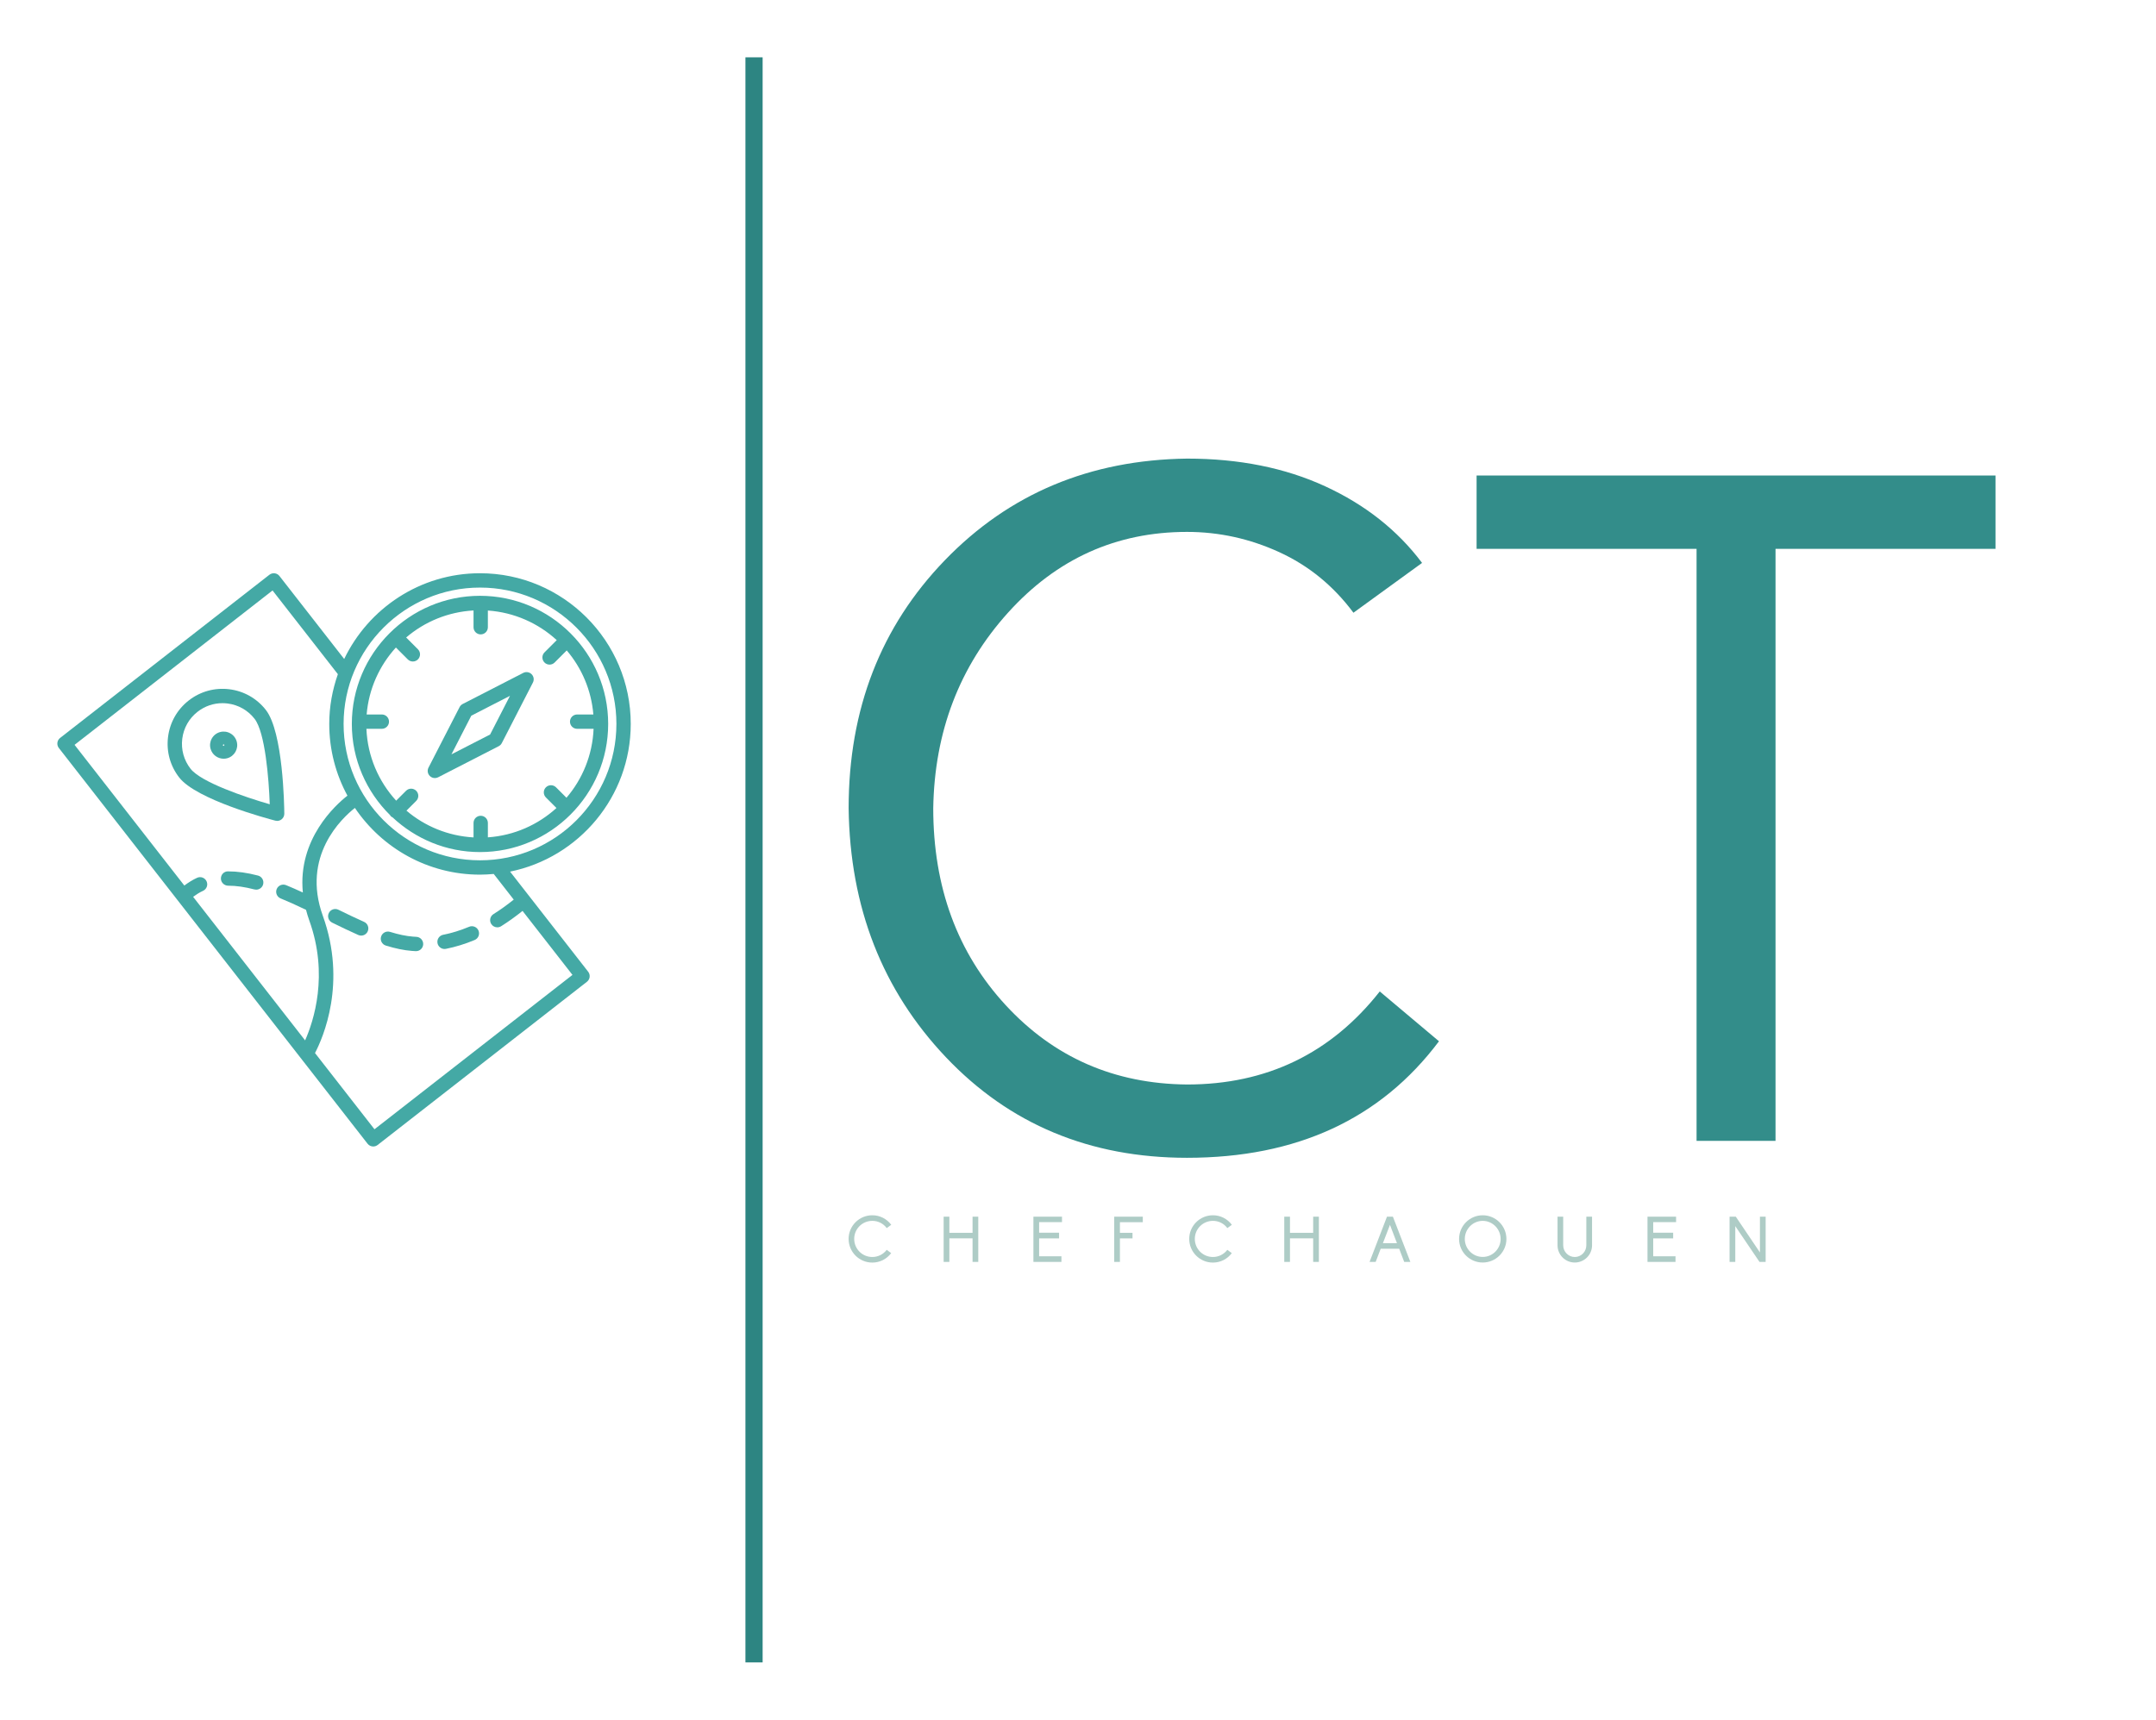 
        <svg xmlns="http://www.w3.org/2000/svg" xmlns:xlink="http://www.w3.org/1999/xlink" version="1.1" width="3168.539" 
        height="2528.09" viewBox="0 0 3168.539 2528.09">
			
			<g transform="scale(8.427) translate(10, 10)">
				<defs id="SvgjsDefs1033"></defs><g id="SvgjsG1034" featureKey="LwVBM5-0" transform="matrix(1.25,0,0,1.25,-12.657,77.5)" fill="#44a9a5"><path xmlns="http://www.w3.org/2000/svg" d="M33.33,35.885c0.168,0,0.339-0.022,0.508-0.069c1.005-0.281,1.595-1.328,1.313-2.333c-0.136-0.487-0.453-0.893-0.895-1.141  s-0.95-0.309-1.437-0.175c-0.487,0.136-0.893,0.452-1.142,0.894c-0.249,0.44-0.312,0.952-0.175,1.439  C31.737,35.336,32.5,35.885,33.33,35.885z M33.301,33.889c0.01-0.002,0.019-0.004,0.028-0.004c0.046,0,0.088,0.031,0.101,0.078  l-0.072,0.131c-0.044,0.014-0.118-0.024-0.132-0.074C33.21,33.964,33.242,33.905,33.301,33.889z"></path><path xmlns="http://www.w3.org/2000/svg" d="M40.539,44.528c0.083,0.021,0.168,0.032,0.252,0.032c0.221,0,0.438-0.073,0.615-0.212c0.245-0.191,0.388-0.485,0.385-0.797  c-0.01-1.156-0.169-11.389-2.572-14.47c-1.259-1.614-3.071-2.642-5.103-2.893c-2.026-0.248-4.039,0.304-5.654,1.563  c-1.614,1.259-2.642,3.071-2.893,5.104c-0.252,2.032,0.304,4.04,1.563,5.654C29.535,41.591,39.42,44.236,40.539,44.528z   M27.554,33.102c0.186-1.502,0.945-2.842,2.139-3.772c1.005-0.784,2.217-1.198,3.472-1.198c0.234,0,0.471,0.015,0.707,0.044  c1.501,0.186,2.841,0.944,3.771,2.138c1.474,1.89,1.993,8.358,2.117,11.927c-3.43-0.99-9.576-3.069-11.051-4.959  C27.778,36.087,27.368,34.604,27.554,33.102z"></path><path xmlns="http://www.w3.org/2000/svg" d="M52.922,58.654c-1.188-0.526-2.424-1.125-3.581-1.693c-0.498-0.244-1.095-0.04-1.338,0.457  c-0.243,0.495-0.039,1.095,0.457,1.338c1.176,0.578,2.432,1.187,3.651,1.727c0.132,0.059,0.27,0.086,0.404,0.086  c0.384,0,0.75-0.222,0.915-0.595C53.654,59.468,53.427,58.878,52.922,58.654z"></path><path xmlns="http://www.w3.org/2000/svg" d="M38.125,52.191c-1.512-0.395-2.871-0.586-4.201-0.586c-0.553,0-0.978,0.447-0.978,1s0.47,1,1.022,1  c1.112,0,2.307,0.171,3.65,0.521c0.085,0.021,0.17,0.032,0.254,0.032c0.443,0,0.85-0.298,0.967-0.747  C38.979,52.877,38.659,52.331,38.125,52.191z"></path><path xmlns="http://www.w3.org/2000/svg" d="M67.577,59.337c-1.209,0.506-2.428,0.883-3.623,1.118c-0.542,0.107-0.895,0.634-0.788,1.175  c0.095,0.477,0.513,0.807,0.98,0.807c0.064,0,0.129-0.006,0.194-0.019c1.327-0.263,2.676-0.678,4.008-1.235  c0.51-0.214,0.75-0.8,0.537-1.309C68.671,59.364,68.086,59.124,67.577,59.337z"></path><path xmlns="http://www.w3.org/2000/svg" d="M60.217,60.741c-0.153-0.007-0.307-0.017-0.466-0.029c-0.964-0.075-2.012-0.291-3.204-0.662  c-0.53-0.163-1.088,0.132-1.252,0.658c-0.164,0.527,0.131,1.088,0.658,1.252c1.337,0.415,2.528,0.659,3.639,0.746  c0.178,0.015,0.354,0.024,0.529,0.033c0.017,0.001,0.032,0.001,0.049,0.001c0.53,0,0.973-0.417,0.998-0.952  C61.194,61.236,60.769,60.768,60.217,60.741z"></path><path xmlns="http://www.w3.org/2000/svg" d="M69.094,10c-8.348,0-15.553,4.901-18.948,11.966l-9.032-11.581c-0.163-0.209-0.402-0.345-0.665-0.377  c-0.263-0.031-0.529,0.041-0.738,0.204L10.51,32.986c-0.209,0.163-0.345,0.402-0.377,0.665c-0.033,0.264,0.041,0.529,0.204,0.738  l43.072,55.226C53.605,89.868,53.9,90,54.198,90c0.215,0,0.432-0.069,0.614-0.212l29.201-22.774  c0.209-0.163,0.345-0.402,0.377-0.665c0.033-0.264-0.041-0.529-0.204-0.738L73.291,51.64c9.592-1.951,16.834-10.449,16.834-20.609  C90.125,19.435,80.69,10,69.094,10z M40.152,12.403l9.113,11.684c-0.765,2.178-1.203,4.508-1.203,6.944  c0,3.62,0.92,7.028,2.537,10.006c-1.657,1.298-6.95,6.071-6.221,13.516c-0.851-0.392-1.62-0.73-2.343-1.026  c-0.508-0.207-1.094,0.035-1.305,0.547c-0.209,0.511,0.036,1.095,0.547,1.305c1.038,0.425,2.168,0.932,3.544,1.592  c0.129,0.493,0.276,0.993,0.461,1.506c2.729,7.569,0.603,14.026-0.588,16.714L29.069,55.156c0.444-0.324,0.902-0.615,1.383-0.834  c0.502-0.229,0.725-0.821,0.496-1.324c-0.228-0.501-0.817-0.728-1.324-0.496c-0.623,0.283-1.213,0.659-1.782,1.08L12.528,33.948  L40.152,12.403z M73.801,55.546c-0.925,0.74-1.87,1.426-2.823,2.02c-0.469,0.293-0.611,0.91-0.319,1.378  c0.19,0.304,0.516,0.471,0.85,0.471c0.181,0,0.364-0.049,0.528-0.151c1.012-0.632,2.014-1.358,2.993-2.141l6.965,8.93L54.371,87.597  l-8.297-10.638c1.13-2.165,4.466-9.795,1.089-19.16c-2.997-8.312,2.631-13.592,4.477-15.048c3.781,5.612,10.193,9.312,17.454,9.312  c0.646,0,1.283-0.04,1.915-0.097L73.801,55.546z M69.094,50.062c-10.494,0-19.031-8.537-19.031-19.031S58.6,12,69.094,12  s19.031,8.537,19.031,19.031S79.588,50.062,69.094,50.062z"></path><path xmlns="http://www.w3.org/2000/svg" d="M69.094,13.149c-9.86,0-17.882,8.021-17.882,17.882c0,4.973,2.044,9.474,5.331,12.719c0.035,0.052,0.057,0.11,0.103,0.155  c0.074,0.074,0.163,0.121,0.252,0.167c3.198,2.993,7.48,4.841,12.196,4.841c9.86,0,17.882-8.021,17.882-17.882  S78.954,13.149,69.094,13.149z M57.361,20.365l1.658,1.658c0.195,0.195,0.451,0.293,0.707,0.293s0.512-0.098,0.707-0.293  c0.391-0.391,0.391-1.023,0-1.414l-1.642-1.642c2.561-2.191,5.824-3.57,9.401-3.773v2.34c0,0.553,0.447,1,1,1s1-0.447,1-1v-2.33  c3.693,0.255,7.036,1.773,9.609,4.131l-1.709,1.709c-0.391,0.391-0.391,1.023,0,1.414c0.195,0.195,0.451,0.293,0.707,0.293  s0.512-0.098,0.707-0.293l1.689-1.688c2.085,2.455,3.433,5.547,3.714,8.941h-2.262c-0.553,0-1,0.447-1,1s0.447,1,1,1h2.295  c-0.156,3.663-1.548,7.007-3.784,9.621l-1.456-1.456c-0.391-0.391-1.023-0.391-1.414,0s-0.391,1.023,0,1.414l1.473,1.473  c-2.568,2.336-5.894,3.84-9.568,4.094v-2.01c0-0.553-0.447-1-1-1s-1,0.447-1,1v2.02c-3.557-0.201-6.804-1.565-9.359-3.735  l1.359-1.36c0.391-0.391,0.391-1.023,0-1.414s-1.023-0.391-1.414,0l-1.38,1.38c-2.446-2.67-3.988-6.169-4.152-10.027h2.152  c0.553,0,1-0.447,1-1s-0.447-1-1-1h-2.12C53.576,26.125,55.071,22.882,57.361,20.365z"></path><path xmlns="http://www.w3.org/2000/svg" d="M62.798,38.585c0.155,0,0.312-0.036,0.457-0.11l8.449-4.339c0.186-0.096,0.337-0.247,0.433-0.433l4.339-8.449  c0.198-0.387,0.125-0.857-0.183-1.164c-0.308-0.308-0.778-0.38-1.164-0.183l-8.449,4.339c-0.186,0.096-0.337,0.247-0.433,0.433  l-4.339,8.449c-0.198,0.387-0.125,0.857,0.183,1.164C62.283,38.484,62.539,38.585,62.798,38.585z M67.88,29.879l5.396-2.771  l-2.771,5.396l-5.396,2.771L67.88,29.879z"></path></g><g id="SvgjsG1035" featureKey="textGroupContainer" transform="matrix(1,0,0,1,355,0)" fill="#2d8582"><rect xmlns="http://www.w3.org/2000/svg" y="0" height="1" width="1" opacity="0"></rect><rect xmlns="http://www.w3.org/2000/svg" y="0" x="-235" width="3" height="280"></rect></g><g id="SvgjsG1036" featureKey="YhTCwJ-0" transform="matrix(8.197,0,0,8.197,130.295,25.082)" fill="#338d8a"><path d="M8.14 5.48 q1.66 0 2.94 0.59 t2.06 1.63 l-1.46 1.06 q-0.64 -0.86 -1.58 -1.29 t-1.96 -0.43 q-2.26 0 -3.81 1.72 t-1.59 4.16 q0 2.52 1.54 4.19 t3.86 1.69 q2.54 0 4.1 -1.98 l1.26 1.06 q-1.86 2.48 -5.36 2.48 q-3.1 0 -5.13 -2.14 t-2.07 -5.3 q0 -3.16 2.05 -5.28 t5.15 -2.16 z M25.34 5.84 l0 1.56 l-4.68 0 l0 12.6 l-1.68 0 l0 -12.6 l-4.68 0 l0 -1.56 l11.04 0 z"></path></g><g id="SvgjsG1037" featureKey="duLK5n-0" transform="matrix(0.554,0,0,0.554,127.172,199.051)" fill="#aeccc6"><path d="M26.996 18.46 c1.78 0 3.44 -0.82 4.54 -2.26 l1.4 1.04 c-1.42 1.9 -3.6 2.98 -5.94 2.98 c-4.12 0 -7.46 -3.34 -7.46 -7.46 c0 -4.1 3.34 -7.44 7.46 -7.44 c2.36 0 4.54 1.1 5.96 3 l-1.42 1.04 c-1.08 -1.46 -2.74 -2.28 -4.54 -2.28 c-3.16 0 -5.7 2.54 -5.7 5.68 c0 3.16 2.54 5.7 5.7 5.7 z M58.552 20 l0 -7.42 l-7.3 0 l0 7.42 l-1.8 0 l0 -14.24 l1.8 0 l0 5.08 l7.3 0 l0 -5.08 l1.8 0 l0 14.24 l-1.8 0 z M77.708 20 l0 -14.24 l9 0 l0 1.72 l-7.2 0 l0 3.34 l6.28 0 l0 1.78 l-6.28 0 l0 5.64 l7.02 0 l0 1.76 l-8.82 0 z M103.144 20 l0 -14.24 l9 0 l0 1.74 l-7.2 0 l0 3.34 l3.96 0 l0 1.76 l-3.96 0 l0 7.4 l-1.8 0 z M134.22 18.46 c1.78 0 3.44 -0.82 4.54 -2.26 l1.4 1.04 c-1.42 1.9 -3.6 2.98 -5.94 2.98 c-4.12 0 -7.46 -3.34 -7.46 -7.46 c0 -4.1 3.34 -7.44 7.46 -7.44 c2.36 0 4.54 1.1 5.96 3 l-1.42 1.04 c-1.08 -1.46 -2.74 -2.28 -4.54 -2.28 c-3.16 0 -5.7 2.54 -5.7 5.68 c0 3.16 2.54 5.7 5.7 5.7 z M165.776 20 l0 -7.42 l-7.3 0 l0 7.42 l-1.8 0 l0 -14.24 l1.8 0 l0 5.08 l7.3 0 l0 -5.08 l1.8 0 l0 14.24 l-1.8 0 z M194.432 20 l-1.58 -4.14 l-5.82 0 l-1.58 4.14 l-1.92 0 l5.48 -14.24 l1.86 0 l5.5 14.24 l-1.94 0 z M192.152 14.1 l-2.2 -5.76 l-2.22 5.76 l4.42 0 z M219.148 5.32 c4.1 0 7.46 3.34 7.46 7.46 c0 4.1 -3.36 7.42 -7.46 7.42 s-7.44 -3.32 -7.44 -7.42 c0 -4.12 3.34 -7.46 7.44 -7.46 z M219.148 18.44 c3.12 0 5.64 -2.56 5.64 -5.66 c0 -3.12 -2.52 -5.7 -5.64 -5.7 s-5.64 2.58 -5.64 5.7 c0 3.1 2.52 5.66 5.64 5.66 z M251.764 5.76 l1.8 0 l0 9.02 c0 3 -2.44 5.42 -5.44 5.42 c-2.98 0 -5.42 -2.42 -5.42 -5.42 l0 -9.02 l1.78 0 l0 9.02 c0 2.02 1.64 3.68 3.64 3.68 c2.02 0 3.64 -1.66 3.64 -3.68 l0 -9.02 z M271.02 20 l0 -14.24 l9 0 l0 1.72 l-7.2 0 l0 3.34 l6.28 0 l0 1.78 l-6.28 0 l0 5.64 l7.02 0 l0 1.76 l-8.82 0 z M306.276 20 l-7.62 -11.26 l0 11.26 l-1.8 0 l0 -14.24 l1.96 0 l7.6 11.26 l0 -11.26 l1.8 0 l0 14.24 l-1.94 0 z"></path></g>
			</g>
		</svg>
	